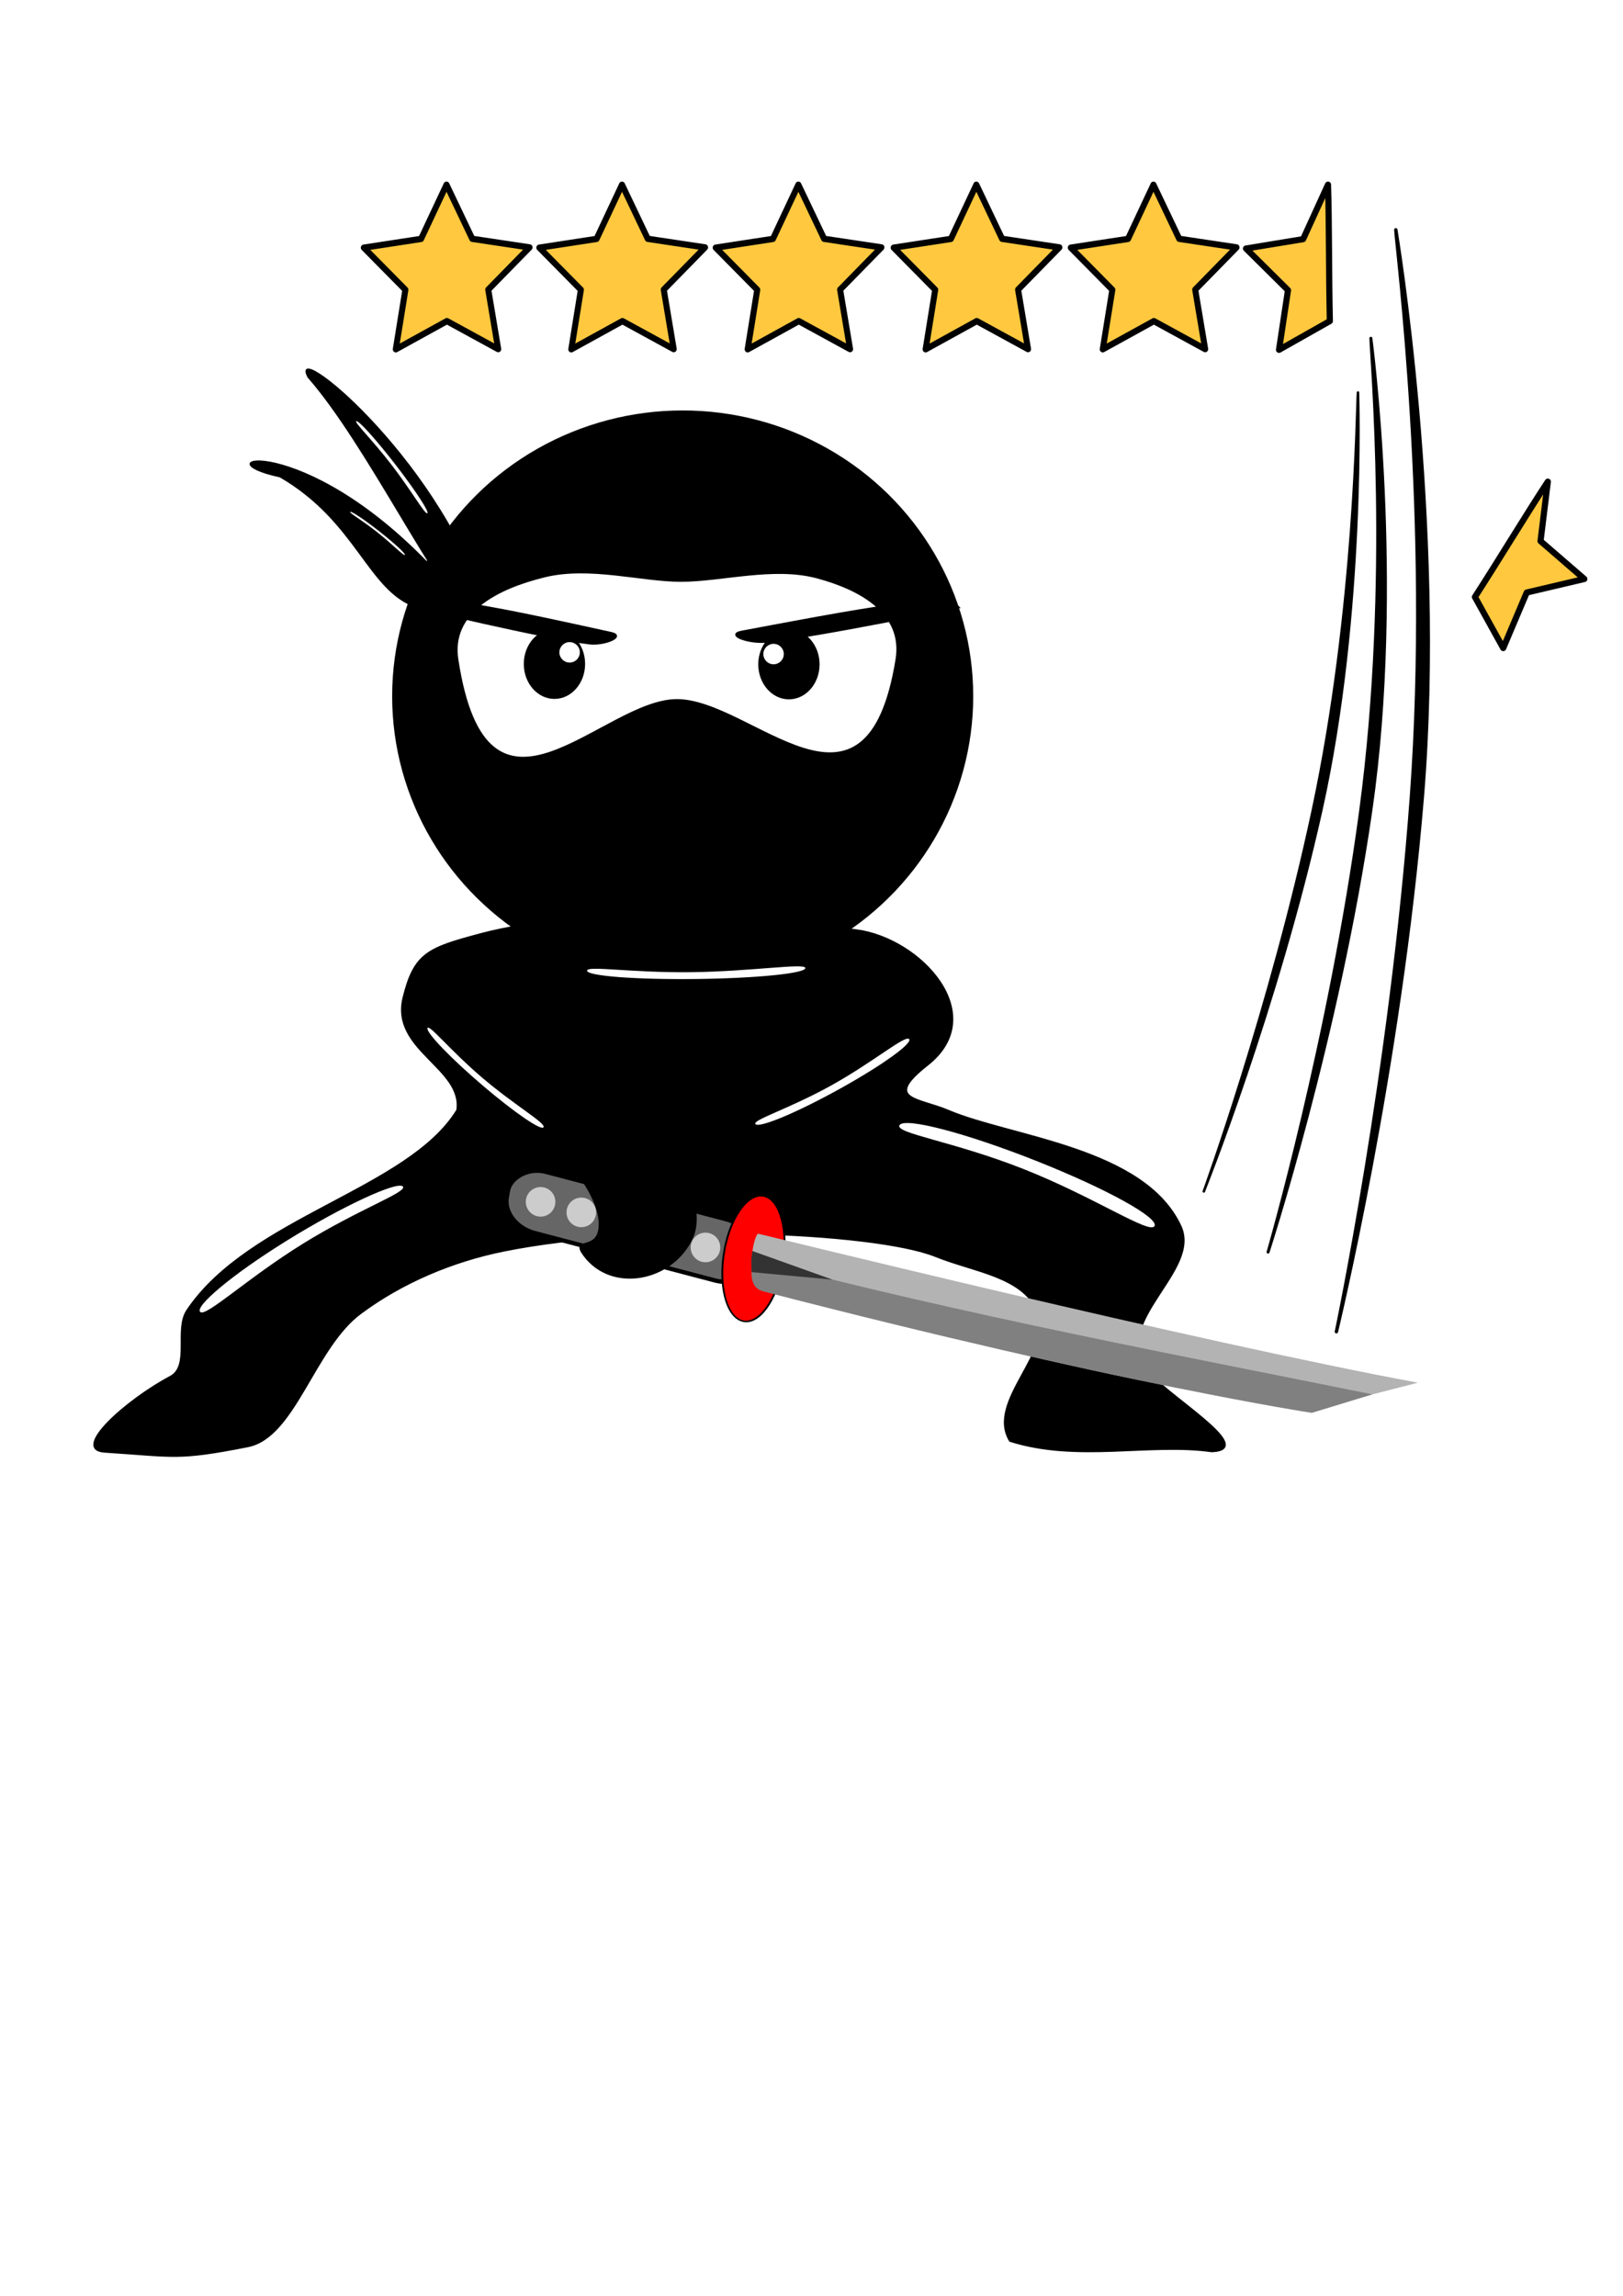 <?xml version="1.0" encoding="UTF-8" standalone="no"?>
<svg
   xmlns:dc="http://purl.org/dc/elements/1.1/"
   xmlns:cc="http://creativecommons.org/ns#"
   xmlns:rdf="http://www.w3.org/1999/02/22-rdf-syntax-ns#"
   xmlns:svg="http://www.w3.org/2000/svg"
   xmlns="http://www.w3.org/2000/svg"
   xmlns:sodipodi="http://sodipodi.sourceforge.net/DTD/sodipodi-0.dtd"
   xmlns:inkscape="http://www.inkscape.org/namespaces/inkscape"
   width="210mm"
   height="297mm"
   viewBox="0 0 210 297"
   version="1.1"
   id="svg8"
   inkscape:version="1.0.1 (3bc2e813f5, 2020-09-07)"
   sodipodi:docname="ninja.svg">
  <defs
     id="defs2" />
  <sodipodi:namedview
     id="base"
     pagecolor="#ffffff"
     bordercolor="#666666"
     borderopacity="1.0"
     inkscape:pageopacity="0.0"
     inkscape:pageshadow="2"
     inkscape:zoom="1.1476306"
     inkscape:cx="653.12296"
     inkscape:cy="405.64898"
     inkscape:document-units="mm"
     inkscape:current-layer="layer1"
     inkscape:document-rotation="0"
     showgrid="false"
     inkscape:window-width="1920"
     inkscape:window-height="1003"
     inkscape:window-x="-9"
     inkscape:window-y="-9"
     inkscape:window-maximized="1"
     showguides="true">
    <inkscape:grid
       type="xygrid"
       id="grid983" />
  </sodipodi:namedview>
  <g
     inkscape:label="Ebene 1"
     inkscape:groupmode="layer"
     id="layer1"
     style="display:inline">
    <g
       id="g899"
       transform="matrix(-1,0,0,1,228.954,33.63)"
       inkscape:export-xdpi="96"
       inkscape:export-ydpi="96">
      <ellipse
         style="fill:#000000;fill-rule:evenodd;stroke-width:0.248"
         id="path16"
         ry="36.969"
         rx="37.593"
         cy="56.437"
         cx="140.621" />
      <path
         id="path18"
         style="fill:#ffffff;stroke-width:0.326"
         d="m 169.653,51.648 c -3.808,25.001 -18.531,5.157 -28.288,5.162 -9.757,0.005 -24.468,18.516 -28.288,-5.162 -0.95,-5.887 4.574,-8.95 10.182,-10.459 5.608,-1.509 12.31,0.448 17.601,0.448 5.092,0 11.818,-1.996 17.592,-0.585 6.074,1.485 12.12,4.558 11.201,10.596 z"
         sodipodi:nodetypes="szsssss" />
      <ellipse
         style="fill:#000000;stroke-width:0.189"
         id="path21"
         cx="126.876"
         cy="52.315"
         rx="3.967"
         ry="4.527" />
      <path
         style="fill:#000000;fill-opacity:1;stroke:#000000;stroke-width:0.157px;stroke-linecap:butt;stroke-linejoin:miter;stroke-opacity:1"
         d="M 172.9,39.954 C 189.924,21.82 203.527,25.746 192.734,28.045 c -9.983,5.777 -11.382,14.724 -17.628,16.854 z"
         id="path38"
         sodipodi:nodetypes="cccc" />
      <path
         style="fill:#000000;fill-opacity:1;stroke:#000000;stroke-width:0.14px;stroke-linecap:butt;stroke-linejoin:miter;stroke-opacity:1"
         d="m 166.43,44.03 c 6.313,-18.929 25.328,-34.1 22.676,-28.872 -7.612,8.656 -16.732,27.843 -21.101,31.178 z"
         id="path38-2"
         sodipodi:nodetypes="cccc" />
    </g>
    <path
       style="fill:#000000;fill-opacity:1;stroke:#000000;stroke-width:0.233px;stroke-linecap:butt;stroke-linejoin:miter;stroke-opacity:1"
       d="m 110.74,120.325 c 8.427,1.073 17.463,10.978 9.261,17.429 -5.763,4.532 -1.238,4.265 2.698,5.935 8.139,3.452 25.366,4.789 30.057,14.948 2.647,5.731 -8.83,12.105 -4.577,18.378 2.192,3.233 14.808,10.469 8.626,10.74 -8.083,-1.132 -17.387,1.423 -26.125,-1.351 -3.168,-5.163 6.013,-11.661 3.561,-16.871 -2.103,-4.469 -8.199,-5.024 -13.174,-7.03 -7.981,-3.217 -37.645,-4.391 -55.902,-0.703 -6.612,1.336 -13.124,4.078 -18.515,8.084 -6.059,4.502 -8.488,16.022 -14.599,17.222 -9.141,1.795 -9.341,1.293 -18.515,0.703 -4.371,-0.281 2.845,-6.693 8.511,-9.703 2.609,-1.386 0.53,-6.125 2.171,-8.574 8.071,-12.046 28.608,-15.606 34.94,-25.913 0.795,-5.469 -8.617,-7.791 -6.957,-14.549 1.415,-5.76 3.188,-6.41 9.988,-8.227 12.876,-3.44 33.36,-2.451 48.552,-0.517 z"
       id="path891"
       sodipodi:nodetypes="sssasccasaasssacsss"
       inkscape:export-xdpi="96"
       inkscape:export-ydpi="96" />
    <g
       id="g874"
       transform="matrix(0.865,-0.101,-0.268,-0.763,81.292,327.898)"
       style="fill:#ff0000;fill-opacity:1;stroke:none"
       inkscape:export-xdpi="96"
       inkscape:export-ydpi="96">
      <rect
         style="fill:#666666;fill-opacity:1;stroke:#000000;stroke-width:0.746;stroke-miterlimit:4;stroke-dasharray:none;stroke-opacity:1"
         id="rect863"
         width="35.679"
         height="10.824"
         x="13.527"
         y="-226.357"
         ry="4.811"
         transform="rotate(154.624)" />
      <ellipse
         style="fill:#ff0000;fill-opacity:1;stroke:#000000;stroke-width:0.265;stroke-opacity:1"
         id="path867"
         cx="-13.724"
         cy="220.928"
         rx="4.209"
         ry="11.024"
         transform="rotate(-25.404)" />
      <path
         style="fill:#b3b3b3;fill-opacity:1;stroke:none;stroke-width:0.265px;stroke-linecap:butt;stroke-linejoin:miter;stroke-opacity:1"
         d="m 84.352,209.393 c 1.188,-0.492 57.332,-25.832 87.239,-36.792 l -16.414,-2.399 c 0,0 -20.872,4.847 -72.884,30.13 -2.599,1.264 1.443,9.317 2.058,9.062 z"
         id="path869"
         sodipodi:nodetypes="sccss" />
    </g>
    <path
       id="path903"
       style="fill:#ffffff;fill-opacity:1;stroke-width:0.156"
       d="m 75.96,125.573 c 0.008,0.688 6.338,1.17 14.138,1.076 7.8,-0.094 14.117,-0.727 14.108,-1.415 -0.008,-0.688 -6.947,0.439 -14.747,0.533 -7.8,0.094 -13.508,-0.882 -13.5,-0.194 z"
       sodipodi:nodetypes="sssss"
       inkscape:export-xdpi="96"
       inkscape:export-ydpi="96" />
    <path
       id="path903-6"
       style="fill:#ffffff;fill-opacity:1;stroke-width:0.142"
       d="m 97.756,145.434 c 0.538,0.514 5.422,-1.536 10.907,-4.579 5.486,-3.043 9.496,-5.926 8.958,-6.44 -0.538,-0.514 -4.61,2.977 -10.095,6.02 -5.486,3.043 -10.308,4.485 -9.769,4.999 z"
       sodipodi:nodetypes="sssss"
       inkscape:export-xdpi="96"
       inkscape:export-ydpi="96" />
    <path
       style="fill:#000000;fill-opacity:1;stroke:#000000;stroke-width:0.265px;stroke-linecap:butt;stroke-linejoin:miter;stroke-opacity:1"
       d="m 68.817,145.25 c 0,0 9.469,8.28 8.745,13.731 -0.386,2.908 -3.703,1.091 -1.942,3.437 3.625,4.829 11.406,3.21 13.913,-2.284 2.805,-6.143 -7.447,-18.841 -7.447,-18.841 z"
       id="path936"
       sodipodi:nodetypes="cssscc"
       inkscape:export-xdpi="96"
       inkscape:export-ydpi="96" />
    <path
       id="path903-6-2"
       style="fill:#ffffff;fill-opacity:1;stroke-width:0.118"
       d="m 55.313,133.005 c -0.191,0.577 3.018,3.91 7.168,7.445 4.15,3.535 7.669,5.932 7.86,5.355 0.191,-0.577 -3.797,-2.851 -7.947,-6.386 -4.15,-3.535 -6.891,-6.991 -7.082,-6.414 z"
       sodipodi:nodetypes="sssss"
       inkscape:export-xdpi="96"
       inkscape:export-ydpi="96" />
    <path
       id="path903-6-9"
       style="fill:#ffffff;fill-opacity:1;stroke-width:0.194"
       d="m 52.111,153.482 c -0.736,-0.694 -7.734,2.51 -14.97,6.995 -7.237,4.485 -11.972,8.552 -11.235,9.246 0.736,0.694 6.068,-4.355 13.304,-8.84 7.236,-4.485 13.637,-6.707 12.901,-7.401 z"
       sodipodi:nodetypes="sssss"
       inkscape:export-xdpi="96"
       inkscape:export-ydpi="96" />
    <path
       id="path903-6-9-7"
       style="fill:#ffffff;fill-opacity:1;stroke-width:0.233"
       d="m 116.388,145.558 c 0.648,-1.061 8.558,1.003 17.667,4.612 9.109,3.608 15.968,7.394 15.32,8.455 -0.648,1.061 -7.782,-3.765 -16.891,-7.373 -9.109,-3.608 -16.744,-4.633 -16.096,-5.694 z"
       sodipodi:nodetypes="sssss"
       inkscape:export-xdpi="96"
       inkscape:export-ydpi="96" />
    <ellipse
       style="fill:#000000;stroke-width:0.189"
       id="path21-6"
       cx="-71.74"
       cy="85.89"
       rx="3.967"
       ry="4.527"
       inkscape:export-xdpi="96"
       inkscape:export-ydpi="96"
       transform="scale(-1,1)" />
    <path
       style="fill:#000000;fill-opacity:1;stroke:#000000;stroke-width:0.298px;stroke-linecap:butt;stroke-linejoin:miter;stroke-opacity:1"
       d="m 123.962,78.529 c 0,0 -1.306,-1.37 -3.143,-1.071 -9.857,1.606 -7.857,1.071 -24.858,4.283 -2.052,0.388 0.993,1.478 3.129,1.254 6.872,-0.719 24.872,-4.466 24.872,-4.466 z"
       id="path985"
       sodipodi:nodetypes="csssc"
       inkscape:export-xdpi="96"
       inkscape:export-ydpi="96" />
    <path
       style="fill:#000000;fill-opacity:1;stroke:#000000;stroke-width:0.29px;stroke-linecap:butt;stroke-linejoin:miter;stroke-opacity:1"
       d="m 53.848,78.529 c 0,0 1.177,-1.439 2.832,-1.125 8.883,1.687 7.081,1.125 22.401,4.499 1.849,0.407 -0.895,1.552 -2.819,1.317 -6.193,-0.755 -22.414,-4.692 -22.414,-4.692 z"
       id="path985-9"
       sodipodi:nodetypes="csssc"
       inkscape:export-xdpi="96"
       inkscape:export-ydpi="96" />
    <circle
       style="fill:#ffffff;fill-opacity:1;stroke:none;stroke-width:0.265"
       id="path1002"
       cx="-100.093"
       cy="84.614"
       r="1.323"
       inkscape:export-xdpi="96"
       inkscape:export-ydpi="96"
       transform="scale(-1,1)" />
    <circle
       style="fill:#ffffff;fill-opacity:1;stroke:none;stroke-width:0.265"
       id="path1002-6"
       cx="-73.702"
       cy="84.391"
       r="1.323"
       inkscape:export-xdpi="96"
       inkscape:export-ydpi="96"
       transform="scale(-1,1)" />
    <path
       style="fill:#808080;fill-opacity:1;stroke:none;stroke-width:0.155px;stroke-linecap:butt;stroke-linejoin:miter;stroke-opacity:1"
       d="m 177.575,180.385 -7.84,2.39 c 0,0 -24.606,-3.704 -71.001,-15.719 -2.357,-0.61 -1.231,-4.125 -1.231,-4.125 27.363,7.24 56.413,12.662 80.071,17.454 z"
       id="path869-3"
       sodipodi:nodetypes="ccscc"
       inkscape:export-xdpi="96"
       inkscape:export-ydpi="96" />
    <path
       id="path903-6-2-7"
       style="fill:#ffffff;fill-opacity:1;stroke-width:0.078"
       d="m 46.103,54.481 c 0.349,-0.078 2.685,2.528 5.219,5.822 2.534,3.293 4.305,6.026 3.957,6.104 -0.349,0.078 -2.078,-2.975 -4.612,-6.268 -2.534,-3.293 -4.913,-5.579 -4.564,-5.657 z"
       sodipodi:nodetypes="sssss"
       inkscape:export-xdpi="96"
       inkscape:export-ydpi="96" />
    <path
       id="path903-6-2-7-6"
       style="fill:#ffffff;fill-opacity:1;stroke-width:0.047"
       d="m 45.31,66.217 c 0.181,-0.108 1.91,1.054 3.862,2.595 1.952,1.541 3.388,2.878 3.208,2.986 -0.181,0.108 -1.646,-1.429 -3.599,-2.97 -1.952,-1.541 -3.652,-2.502 -3.471,-2.61 z"
       sodipodi:nodetypes="sssss"
       inkscape:export-xdpi="96"
       inkscape:export-ydpi="96" />
    <path
       id="path1064"
       style="fill:#000000;fill-opacity:1;stroke:#000000;stroke-width:0.326;stroke-linejoin:round;stroke-miterlimit:4;stroke-dasharray:none;stroke-opacity:1"
       d="m 169.891,104.718 c -5.469,25.625 -14.13,49.412 -14.13,49.412 0,0 9.486,-23.718 15.192,-49.285 5.706,-25.567 4.756,-54.067 4.756,-54.067 -0.159,1.981 -0.284,28.011 -5.817,53.939 z"
       sodipodi:nodetypes="scscs"
       inkscape:export-xdpi="96"
       inkscape:export-ydpi="96" />
    <path
       id="path1064-8"
       style="fill:#000000;fill-opacity:1;stroke:#000000;stroke-width:0.384;stroke-linejoin:round;stroke-miterlimit:4;stroke-dasharray:none;stroke-opacity:1"
       d="m 176.066,104.813 c -3.939,29.385 -11.99,57.165 -11.99,57.165 0,0 9.069,-27.819 13.304,-57.172 4.235,-29.353 -0.003,-61.047 -0.003,-61.047 0.019,2.235 2.674,31.322 -1.312,61.053 z"
       sodipodi:nodetypes="scscs"
       inkscape:export-xdpi="96"
       inkscape:export-ydpi="96" />
    <path
       id="path1064-8-2"
       style="fill:#000000;fill-opacity:1;stroke:#000000;stroke-width:0.437;stroke-linejoin:round;stroke-miterlimit:4;stroke-dasharray:none;stroke-opacity:1"
       d="m 182.625,103.067 c -2.593,35.466 -9.709,69.214 -9.709,69.214 0,0 8.211,-33.846 11.126,-69.289 2.914,-35.443 -3.438,-73.266 -3.438,-73.266 0.146,2.682 4.645,37.456 2.022,73.341 z"
       sodipodi:nodetypes="scscs"
       inkscape:export-xdpi="96"
       inkscape:export-ydpi="96" />
    <path
       id="path1127"
       style="fill:#ffc83e;fill-opacity:1;stroke:#000000;stroke-width:0.796;stroke-linejoin:round;stroke-miterlimit:4;stroke-dasharray:none;stroke-opacity:1"
       inkscape:transform-center-x="2.6087154"
       inkscape:transform-center-y="8.6899476"
       d="m 165.492,45.255 6.577,-3.717 v 0 c -0.138,-6.029 -0.077,-12.593 -0.24,-17.649 l -3.218,7.047 -7.393,1.215 5.435,5.388 z"
       sodipodi:nodetypes="cccccccc"
       inkscape:export-xdpi="96"
       inkscape:export-ydpi="96" />
    <path
       sodipodi:type="star"
       style="fill:#ffc83e;fill-opacity:1;stroke:#000000;stroke-width:0.619;stroke-linejoin:round;stroke-miterlimit:4;stroke-dasharray:none;stroke-opacity:1"
       id="path1127-1"
       sodipodi:sides="5"
       sodipodi:cx="36.233406"
       sodipodi:cy="16.922195"
       sodipodi:r1="8.9588099"
       sodipodi:r2="4.4794049"
       sodipodi:arg1="0.92729522"
       sodipodi:arg2="1.5556137"
       inkscape:flatsided="false"
       inkscape:rounded="0"
       inkscape:randomized="0"
       d="m 41.609,24.089 -5.307,-2.688 -5.223,2.848 0.917,-5.878 -4.323,-4.087 5.874,-0.945 2.552,-5.374 2.714,5.294 5.9,0.766 -4.197,4.217 z"
       inkscape:transform-center-x="0.010566573"
       inkscape:transform-center-y="-1.1183583"
       transform="matrix(-1.258,0.022,0.023,1.313,194.476,12.643)"
       inkscape:export-xdpi="96"
       inkscape:export-ydpi="96" />
    <path
       sodipodi:type="star"
       style="fill:#ffc83e;fill-opacity:1;stroke:#000000;stroke-width:0.619;stroke-linejoin:round;stroke-miterlimit:4;stroke-dasharray:none;stroke-opacity:1"
       id="path1127-1-1"
       sodipodi:sides="5"
       sodipodi:cx="36.233406"
       sodipodi:cy="16.922195"
       sodipodi:r1="8.9588099"
       sodipodi:r2="4.4794049"
       sodipodi:arg1="0.92729522"
       sodipodi:arg2="1.5556137"
       inkscape:flatsided="false"
       inkscape:rounded="0"
       inkscape:randomized="0"
       d="m 41.609,24.089 -5.307,-2.688 -5.223,2.848 0.917,-5.878 -4.323,-4.087 5.874,-0.945 2.552,-5.374 2.714,5.294 5.9,0.766 -4.197,4.217 z"
       inkscape:transform-center-x="0.010572573"
       inkscape:transform-center-y="-1.1183583"
       transform="matrix(-1.258,0.022,0.023,1.313,125.711,12.643)"
       inkscape:export-xdpi="96"
       inkscape:export-ydpi="96" />
    <path
       sodipodi:type="star"
       style="fill:#ffc83e;fill-opacity:1;stroke:#000000;stroke-width:0.619;stroke-linejoin:round;stroke-miterlimit:4;stroke-dasharray:none;stroke-opacity:1"
       id="path1127-1-3"
       sodipodi:sides="5"
       sodipodi:cx="36.233406"
       sodipodi:cy="16.922195"
       sodipodi:r1="8.9588099"
       sodipodi:r2="4.4794049"
       sodipodi:arg1="0.92729522"
       sodipodi:arg2="1.5556137"
       inkscape:flatsided="false"
       inkscape:rounded="0"
       inkscape:randomized="0"
       d="m 41.609,24.089 -5.307,-2.688 -5.223,2.848 0.917,-5.878 -4.323,-4.087 5.874,-0.945 2.552,-5.374 2.714,5.294 5.9,0.766 -4.197,4.217 z"
       inkscape:transform-center-x="0.010566573"
       inkscape:transform-center-y="-1.1183583"
       transform="matrix(-1.258,0.022,0.023,1.313,103.002,12.643)"
       inkscape:export-xdpi="96"
       inkscape:export-ydpi="96" />
    <path
       sodipodi:type="star"
       style="fill:#ffc83e;fill-opacity:1;stroke:#000000;stroke-width:0.619;stroke-linejoin:round;stroke-miterlimit:4;stroke-dasharray:none;stroke-opacity:1"
       id="path1127-1-1-4"
       sodipodi:sides="5"
       sodipodi:cx="36.233406"
       sodipodi:cy="16.922195"
       sodipodi:r1="8.9588099"
       sodipodi:r2="4.4794049"
       sodipodi:arg1="0.92729522"
       sodipodi:arg2="1.5556137"
       inkscape:flatsided="false"
       inkscape:rounded="0"
       inkscape:randomized="0"
       d="m 41.609,24.089 -5.307,-2.688 -5.223,2.848 0.917,-5.878 -4.323,-4.087 5.874,-0.945 2.552,-5.374 2.714,5.294 5.9,0.766 -4.197,4.217 z"
       inkscape:transform-center-x="0.010566573"
       inkscape:transform-center-y="-1.1183583"
       transform="matrix(-1.258,0.022,0.023,1.313,148.53,12.643)"
       inkscape:export-xdpi="96"
       inkscape:export-ydpi="96" />
    <path
       sodipodi:type="star"
       style="fill:#ffc83e;fill-opacity:1;stroke:#000000;stroke-width:0.619;stroke-linejoin:round;stroke-miterlimit:4;stroke-dasharray:none;stroke-opacity:1"
       id="path1127-1-1-4-6"
       sodipodi:sides="5"
       sodipodi:cx="36.233406"
       sodipodi:cy="16.922195"
       sodipodi:r1="8.9588099"
       sodipodi:r2="4.4794049"
       sodipodi:arg1="0.92729522"
       sodipodi:arg2="1.5556137"
       inkscape:flatsided="false"
       inkscape:rounded="0"
       inkscape:randomized="0"
       d="m 41.609,24.089 -5.307,-2.688 -5.223,2.848 0.917,-5.878 -4.323,-4.087 5.874,-0.945 2.552,-5.374 2.714,5.294 5.9,0.766 -4.197,4.217 z"
       inkscape:transform-center-x="0.010570573"
       inkscape:transform-center-y="-1.1183583"
       transform="matrix(-1.258,0.022,0.023,1.313,171.558,12.643)"
       inkscape:export-xdpi="96"
       inkscape:export-ydpi="96" />
    <path
       id="path1127-4"
       style="fill:#ffc83e;fill-opacity:1;stroke:#000000;stroke-width:0.796;stroke-linejoin:round;stroke-miterlimit:4;stroke-dasharray:none;stroke-opacity:1"
       inkscape:transform-center-x="1.4456806"
       inkscape:transform-center-y="0.9924961"
       d="m 194.501,83.837 -3.662,-6.608 v 0 c 3.27,-5.067 6.651,-10.694 9.433,-14.919 l -0.942,7.69 5.666,4.901 -7.45,1.751 z"
       sodipodi:nodetypes="cccccccc"
       inkscape:export-xdpi="96"
       inkscape:export-ydpi="96" />
    <circle
       style="fill:#cccccc;fill-opacity:1;stroke-width:0.191"
       id="path868"
       cx="-69.946"
       cy="155.477"
       r="1.914"
       transform="scale(-1,1)" />
    <circle
       style="fill:#cccccc;fill-opacity:1;stroke-width:0.191"
       id="path868-8"
       cx="-75.215"
       cy="156.843"
       r="1.914"
       transform="scale(-1,1)" />
    <circle
       style="fill:#cccccc;fill-opacity:1;stroke-width:0.191"
       id="path868-8-2-0-1"
       cx="-91.281"
       cy="161.378"
       r="1.914"
       transform="scale(-1,1)" />
    <path
       id="path931"
       style="fill:#333333;fill-opacity:1;stroke-width:0.108"
       inkscape:transform-center-x="-0.60530764"
       inkscape:transform-center-y="-0.50113061"
       d="m 97.237,164.569 10.486,0.975 -10.384,-3.712 c -0.191,1.683 -0.12,0.691 -0.102,2.737 z"
       sodipodi:nodetypes="cccc" />
  </g>
</svg>
